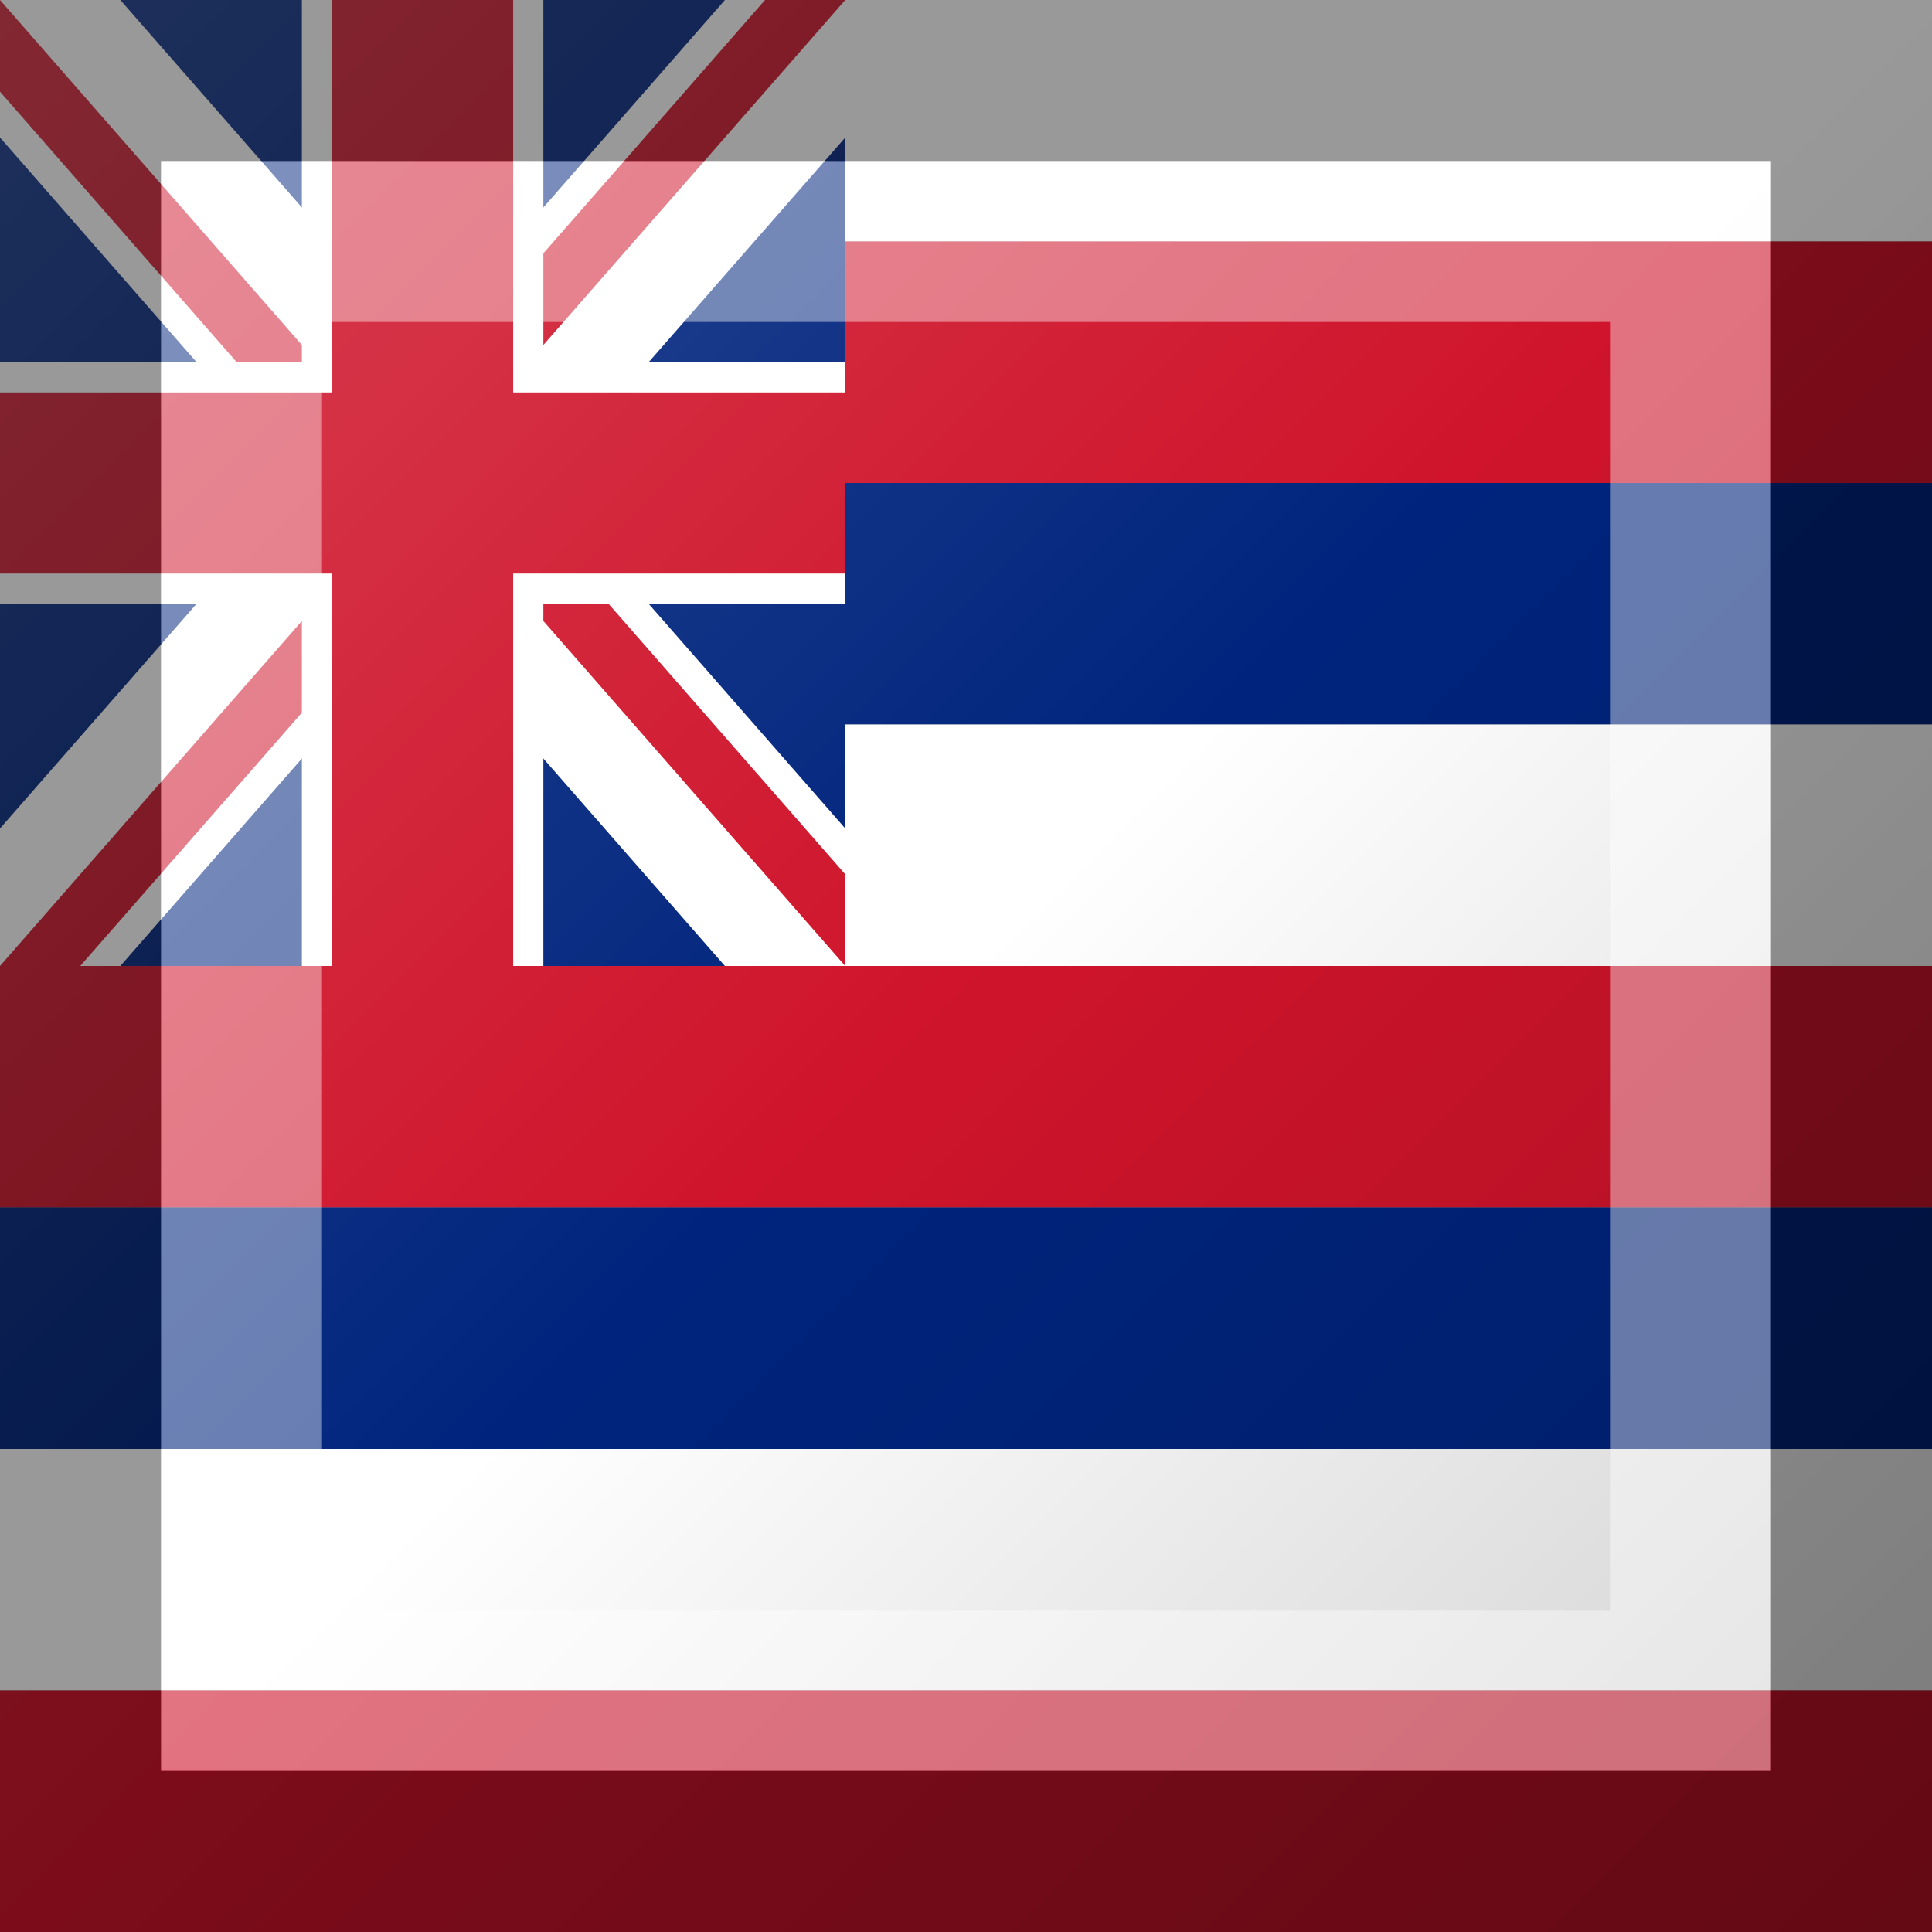 <?xml version="1.0"?>
<svg xmlns="http://www.w3.org/2000/svg" xmlns:xlink="http://www.w3.org/1999/xlink" version="1.1" width="360" height="360" viewBox="0 0 360 360">
<rect x="0" y="0" width="360" height="360" fill="#808080" stroke="none"/>
<!-- Generated by Kreative Vexillo v1.0 -->
<style>
.blue{fill:rgb(0,36,125);}
.red{fill:rgb(207,20,43);}
.white{fill:rgb(255,255,255);}
</style>
<defs>
<clipPath id="clip0">
<path d="M 0 0 L 0 17.084 L 63.801 90 L 0 162.916 L 0 162.916 L 0 180 L 14.949 180 L 78.75 107.084 L 78.75 107.084 L 142.551 180 L 157.5 180 L 157.5 162.916 L 93.699 90 L 157.5 17.084 L 157.5 0 L 142.551 0 L 78.75 72.916 L 78.75 72.916 L 14.949 0 Z"/>
</clipPath>
<linearGradient id="glaze" x1="0%" y1="0%" x2="100%" y2="100%">
<stop offset="0%" stop-color="rgb(255,255,255)" stop-opacity="0.2"/>
<stop offset="49.999%" stop-color="rgb(255,255,255)" stop-opacity="0.0"/>
<stop offset="50.001%" stop-color="rgb(0,0,0)" stop-opacity="0.0"/>
<stop offset="100%" stop-color="rgb(0,0,0)" stop-opacity="0.2"/>
</linearGradient>
</defs>
<g>
<g>
<rect x="0" y="0" width="360" height="45" class="white"/>
<rect x="0" y="45" width="360" height="45" class="red"/>
<rect x="0" y="90" width="360" height="45" class="blue"/>
<rect x="0" y="135" width="360" height="45" class="white"/>
<rect x="0" y="180" width="360" height="45" class="red"/>
<rect x="0" y="225" width="360" height="45" class="blue"/>
<rect x="0" y="270" width="360" height="45" class="white"/>
<rect x="0" y="315" width="360" height="45" class="red"/>
</g>
<g>
<rect x="0" y="0" width="157.5" height="180" class="blue"/>
<path d="M 0 0 L 0 25.626 L 0 25.626 L 56.327 90 L 56.327 90 L 0 154.374 L 0 154.374 L 0 180 L 22.423 180 L 78.75 115.626 L 78.75 115.626 L 135.077 180 L 157.5 180 L 157.5 154.374 L 101.173 90 L 101.173 90 L 157.5 25.626 L 157.5 0 L 135.077 0 L 78.75 64.374 L 22.423 0 Z" class="white"/>
<g clip-path="url(#clip0)">
<path d="M 0 0 L 78.75 90 L 0 90 Z" class="red"/>
<path d="M 157.5 0 L 78.75 90 L 78.75 0 Z" class="red"/>
<path d="M 0 180 L 78.75 90 L 78.75 180 Z" class="red"/>
<path d="M 157.5 180 L 78.75 90 L 157.5 90 Z" class="red"/>
</g>
<g>
<rect x="0" y="67.5" width="157.5" height="45" class="white"/>
<rect x="56.25" y="0" width="45" height="180" class="white"/>
</g>
<g>
<rect x="0" y="73.125" width="157.5" height="33.75" class="red"/>
<rect x="61.875" y="0" width="33.75" height="180" class="red"/>
</g>
</g>
</g>
<g>
<rect x="0" y="0" width="360" height="360" fill="url(#glaze)"/>
<path d="M 30 30 L 330 30 L 330 330 L 30 330 Z M 60 60 L 60 300 L 300 300 L 300 60 Z" fill="rgb(255,255,255)" opacity="0.4"/>
<path d="M 0 0 L 360 0 L 360 360 L 0 360 Z M 30 30 L 30 330 L 330 330 L 330 30 Z" fill="rgb(0,0,0)" opacity="0.4"/>
</g>
</svg>
